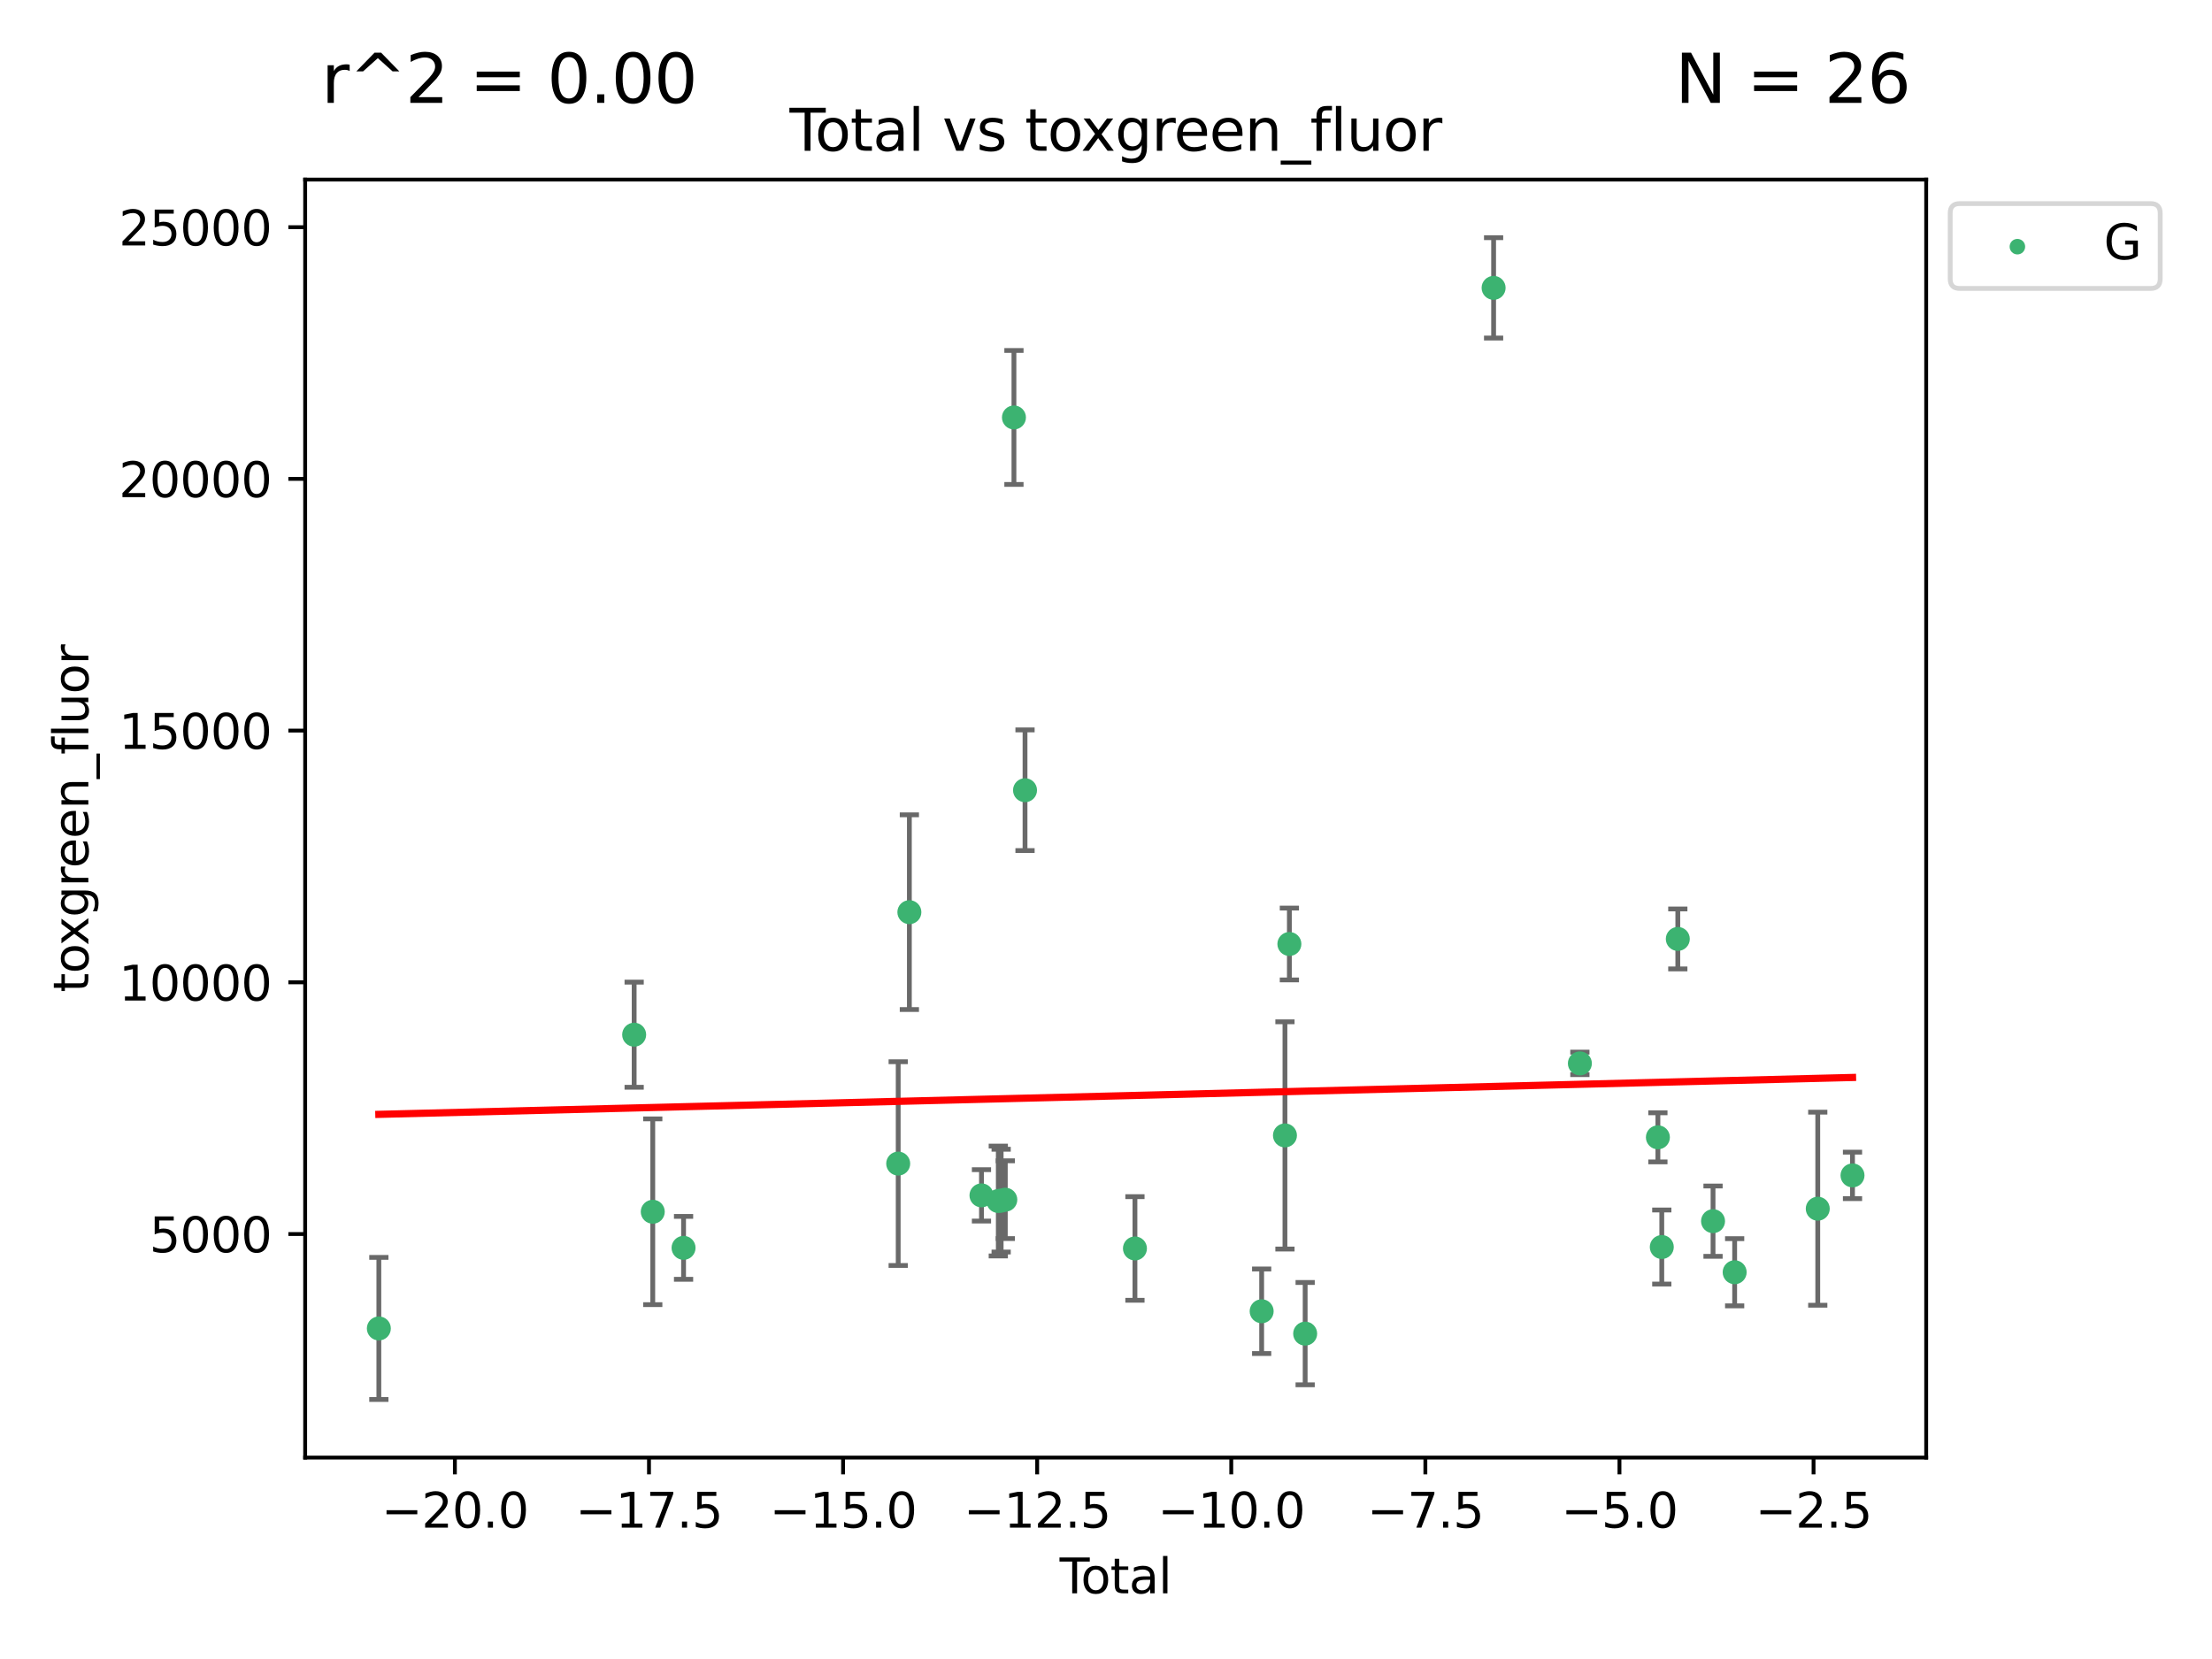<?xml version="1.0" encoding="utf-8" standalone="no"?>
<!DOCTYPE svg PUBLIC "-//W3C//DTD SVG 1.1//EN"
  "http://www.w3.org/Graphics/SVG/1.1/DTD/svg11.dtd">
<svg xmlns:xlink="http://www.w3.org/1999/xlink" width="460.8pt" height="345.6pt" viewBox="0 0 460.8 345.6" xmlns="http://www.w3.org/2000/svg" version="1.1">
 <defs>
  <style type="text/css">*{stroke-linejoin: round; stroke-linecap: butt}</style>
 </defs>
 <g id="figure_1">
  <g id="patch_1">
   <path d="M 0 345.6 
L 460.8 345.6 
L 460.8 0 
L 0 0 
z
" style="fill: #ffffff"/>
  </g>
  <g id="axes_1">
   <g id="patch_2">
    <path d="M 63.571 303.64 
L 401.26 303.64 
L 401.26 37.411 
L 63.571 37.411 
z
" style="fill: #ffffff"/>
   </g>
   <g id="PathCollection_1">
    <defs>
     <path id="m66b81c28ad" d="M 0 1.118 
C 0.297 1.118 0.581 1 0.791 0.791 
C 1 0.581 1.118 0.297 1.118 0 
C 1.118 -0.297 1 -0.581 0.791 -0.791 
C 0.581 -1 0.297 -1.118 0 -1.118 
C -0.297 -1.118 -0.581 -1 -0.791 -0.791 
C -1 -0.581 -1.118 -0.297 -1.118 0 
C -1.118 0.297 -1 0.581 -0.791 0.791 
C -0.581 1 -0.297 1.118 0 1.118 
z
" style="stroke: #3cb371"/>
    </defs>
    <g clip-path="url(#p6df65ca5f4)">
     <use xlink:href="#m66b81c28ad" x="78.921" y="276.74" style="fill: #3cb371; stroke: #3cb371"/>
     <use xlink:href="#m66b81c28ad" x="132.107" y="215.544" style="fill: #3cb371; stroke: #3cb371"/>
     <use xlink:href="#m66b81c28ad" x="135.982" y="252.432" style="fill: #3cb371; stroke: #3cb371"/>
     <use xlink:href="#m66b81c28ad" x="142.398" y="259.951" style="fill: #3cb371; stroke: #3cb371"/>
     <use xlink:href="#m66b81c28ad" x="187.111" y="242.398" style="fill: #3cb371; stroke: #3cb371"/>
     <use xlink:href="#m66b81c28ad" x="189.439" y="190.022" style="fill: #3cb371; stroke: #3cb371"/>
     <use xlink:href="#m66b81c28ad" x="204.459" y="249.017" style="fill: #3cb371; stroke: #3cb371"/>
     <use xlink:href="#m66b81c28ad" x="207.964" y="250.193" style="fill: #3cb371; stroke: #3cb371"/>
     <use xlink:href="#m66b81c28ad" x="208.559" y="250.113" style="fill: #3cb371; stroke: #3cb371"/>
     <use xlink:href="#m66b81c28ad" x="209.424" y="249.917" style="fill: #3cb371; stroke: #3cb371"/>
     <use xlink:href="#m66b81c28ad" x="211.223" y="86.964" style="fill: #3cb371; stroke: #3cb371"/>
     <use xlink:href="#m66b81c28ad" x="213.531" y="164.617" style="fill: #3cb371; stroke: #3cb371"/>
     <use xlink:href="#m66b81c28ad" x="236.429" y="260.077" style="fill: #3cb371; stroke: #3cb371"/>
     <use xlink:href="#m66b81c28ad" x="262.826" y="273.16" style="fill: #3cb371; stroke: #3cb371"/>
     <use xlink:href="#m66b81c28ad" x="267.679" y="236.527" style="fill: #3cb371; stroke: #3cb371"/>
     <use xlink:href="#m66b81c28ad" x="268.601" y="196.65" style="fill: #3cb371; stroke: #3cb371"/>
     <use xlink:href="#m66b81c28ad" x="271.889" y="277.822" style="fill: #3cb371; stroke: #3cb371"/>
     <use xlink:href="#m66b81c28ad" x="311.145" y="59.967" style="fill: #3cb371; stroke: #3cb371"/>
     <use xlink:href="#m66b81c28ad" x="329.117" y="221.525" style="fill: #3cb371; stroke: #3cb371"/>
     <use xlink:href="#m66b81c28ad" x="345.37" y="236.927" style="fill: #3cb371; stroke: #3cb371"/>
     <use xlink:href="#m66b81c28ad" x="346.181" y="259.778" style="fill: #3cb371; stroke: #3cb371"/>
     <use xlink:href="#m66b81c28ad" x="349.518" y="195.597" style="fill: #3cb371; stroke: #3cb371"/>
     <use xlink:href="#m66b81c28ad" x="356.858" y="254.39" style="fill: #3cb371; stroke: #3cb371"/>
     <use xlink:href="#m66b81c28ad" x="361.361" y="265.033" style="fill: #3cb371; stroke: #3cb371"/>
     <use xlink:href="#m66b81c28ad" x="378.673" y="251.795" style="fill: #3cb371; stroke: #3cb371"/>
     <use xlink:href="#m66b81c28ad" x="385.911" y="244.859" style="fill: #3cb371; stroke: #3cb371"/>
    </g>
   </g>
   <g id="matplotlib.axis_1">
    <g id="xtick_1">
     <g id="line2d_1">
      <defs>
       <path id="m1fac659495" d="M 0 0 
L 0 3.5 
" style="stroke: #000000; stroke-width: 0.8"/>
      </defs>
      <g>
       <use xlink:href="#m1fac659495" x="94.761" y="303.64" style="stroke: #000000; stroke-width: 0.8"/>
      </g>
     </g>
     <g id="text_1">
      <!-- −20.0 -->
      <g transform="translate(79.438 318.238)scale(0.1 -0.1)">
       <defs>
        <path id="DejaVuSans-2212" d="M 678 2272 
L 4684 2272 
L 4684 1741 
L 678 1741 
L 678 2272 
z
" transform="scale(0.016)"/>
        <path id="DejaVuSans-32" d="M 1228 531 
L 3431 531 
L 3431 0 
L 469 0 
L 469 531 
Q 828 903 1448 1529 
Q 2069 2156 2228 2338 
Q 2531 2678 2651 2914 
Q 2772 3150 2772 3378 
Q 2772 3750 2511 3984 
Q 2250 4219 1831 4219 
Q 1534 4219 1204 4116 
Q 875 4013 500 3803 
L 500 4441 
Q 881 4594 1212 4672 
Q 1544 4750 1819 4750 
Q 2544 4750 2975 4387 
Q 3406 4025 3406 3419 
Q 3406 3131 3298 2873 
Q 3191 2616 2906 2266 
Q 2828 2175 2409 1742 
Q 1991 1309 1228 531 
z
" transform="scale(0.016)"/>
        <path id="DejaVuSans-30" d="M 2034 4250 
Q 1547 4250 1301 3770 
Q 1056 3291 1056 2328 
Q 1056 1369 1301 889 
Q 1547 409 2034 409 
Q 2525 409 2770 889 
Q 3016 1369 3016 2328 
Q 3016 3291 2770 3770 
Q 2525 4250 2034 4250 
z
M 2034 4750 
Q 2819 4750 3233 4129 
Q 3647 3509 3647 2328 
Q 3647 1150 3233 529 
Q 2819 -91 2034 -91 
Q 1250 -91 836 529 
Q 422 1150 422 2328 
Q 422 3509 836 4129 
Q 1250 4750 2034 4750 
z
" transform="scale(0.016)"/>
        <path id="DejaVuSans-2e" d="M 684 794 
L 1344 794 
L 1344 0 
L 684 0 
L 684 794 
z
" transform="scale(0.016)"/>
       </defs>
       <use xlink:href="#DejaVuSans-2212"/>
       <use xlink:href="#DejaVuSans-32" x="83.789"/>
       <use xlink:href="#DejaVuSans-30" x="147.412"/>
       <use xlink:href="#DejaVuSans-2e" x="211.035"/>
       <use xlink:href="#DejaVuSans-30" x="242.822"/>
      </g>
     </g>
    </g>
    <g id="xtick_2">
     <g id="line2d_2">
      <g>
       <use xlink:href="#m1fac659495" x="135.195" y="303.64" style="stroke: #000000; stroke-width: 0.8"/>
      </g>
     </g>
     <g id="text_2">
      <!-- −17.5 -->
      <g transform="translate(119.872 318.238)scale(0.1 -0.1)">
       <defs>
        <path id="DejaVuSans-31" d="M 794 531 
L 1825 531 
L 1825 4091 
L 703 3866 
L 703 4441 
L 1819 4666 
L 2450 4666 
L 2450 531 
L 3481 531 
L 3481 0 
L 794 0 
L 794 531 
z
" transform="scale(0.016)"/>
        <path id="DejaVuSans-37" d="M 525 4666 
L 3525 4666 
L 3525 4397 
L 1831 0 
L 1172 0 
L 2766 4134 
L 525 4134 
L 525 4666 
z
" transform="scale(0.016)"/>
        <path id="DejaVuSans-35" d="M 691 4666 
L 3169 4666 
L 3169 4134 
L 1269 4134 
L 1269 2991 
Q 1406 3038 1543 3061 
Q 1681 3084 1819 3084 
Q 2600 3084 3056 2656 
Q 3513 2228 3513 1497 
Q 3513 744 3044 326 
Q 2575 -91 1722 -91 
Q 1428 -91 1123 -41 
Q 819 9 494 109 
L 494 744 
Q 775 591 1075 516 
Q 1375 441 1709 441 
Q 2250 441 2565 725 
Q 2881 1009 2881 1497 
Q 2881 1984 2565 2268 
Q 2250 2553 1709 2553 
Q 1456 2553 1204 2497 
Q 953 2441 691 2322 
L 691 4666 
z
" transform="scale(0.016)"/>
       </defs>
       <use xlink:href="#DejaVuSans-2212"/>
       <use xlink:href="#DejaVuSans-31" x="83.789"/>
       <use xlink:href="#DejaVuSans-37" x="147.412"/>
       <use xlink:href="#DejaVuSans-2e" x="211.035"/>
       <use xlink:href="#DejaVuSans-35" x="242.822"/>
      </g>
     </g>
    </g>
    <g id="xtick_3">
     <g id="line2d_3">
      <g>
       <use xlink:href="#m1fac659495" x="175.628" y="303.64" style="stroke: #000000; stroke-width: 0.8"/>
      </g>
     </g>
     <g id="text_3">
      <!-- −15.0 -->
      <g transform="translate(160.306 318.238)scale(0.1 -0.1)">
       <use xlink:href="#DejaVuSans-2212"/>
       <use xlink:href="#DejaVuSans-31" x="83.789"/>
       <use xlink:href="#DejaVuSans-35" x="147.412"/>
       <use xlink:href="#DejaVuSans-2e" x="211.035"/>
       <use xlink:href="#DejaVuSans-30" x="242.822"/>
      </g>
     </g>
    </g>
    <g id="xtick_4">
     <g id="line2d_4">
      <g>
       <use xlink:href="#m1fac659495" x="216.062" y="303.64" style="stroke: #000000; stroke-width: 0.8"/>
      </g>
     </g>
     <g id="text_4">
      <!-- −12.5 -->
      <g transform="translate(200.739 318.238)scale(0.1 -0.1)">
       <use xlink:href="#DejaVuSans-2212"/>
       <use xlink:href="#DejaVuSans-31" x="83.789"/>
       <use xlink:href="#DejaVuSans-32" x="147.412"/>
       <use xlink:href="#DejaVuSans-2e" x="211.035"/>
       <use xlink:href="#DejaVuSans-35" x="242.822"/>
      </g>
     </g>
    </g>
    <g id="xtick_5">
     <g id="line2d_5">
      <g>
       <use xlink:href="#m1fac659495" x="256.496" y="303.64" style="stroke: #000000; stroke-width: 0.8"/>
      </g>
     </g>
     <g id="text_5">
      <!-- −10.0 -->
      <g transform="translate(241.173 318.238)scale(0.1 -0.1)">
       <use xlink:href="#DejaVuSans-2212"/>
       <use xlink:href="#DejaVuSans-31" x="83.789"/>
       <use xlink:href="#DejaVuSans-30" x="147.412"/>
       <use xlink:href="#DejaVuSans-2e" x="211.035"/>
       <use xlink:href="#DejaVuSans-30" x="242.822"/>
      </g>
     </g>
    </g>
    <g id="xtick_6">
     <g id="line2d_6">
      <g>
       <use xlink:href="#m1fac659495" x="296.929" y="303.64" style="stroke: #000000; stroke-width: 0.8"/>
      </g>
     </g>
     <g id="text_6">
      <!-- −7.5 -->
      <g transform="translate(284.788 318.238)scale(0.1 -0.1)">
       <use xlink:href="#DejaVuSans-2212"/>
       <use xlink:href="#DejaVuSans-37" x="83.789"/>
       <use xlink:href="#DejaVuSans-2e" x="147.412"/>
       <use xlink:href="#DejaVuSans-35" x="179.199"/>
      </g>
     </g>
    </g>
    <g id="xtick_7">
     <g id="line2d_7">
      <g>
       <use xlink:href="#m1fac659495" x="337.363" y="303.64" style="stroke: #000000; stroke-width: 0.8"/>
      </g>
     </g>
     <g id="text_7">
      <!-- −5.0 -->
      <g transform="translate(325.221 318.238)scale(0.1 -0.1)">
       <use xlink:href="#DejaVuSans-2212"/>
       <use xlink:href="#DejaVuSans-35" x="83.789"/>
       <use xlink:href="#DejaVuSans-2e" x="147.412"/>
       <use xlink:href="#DejaVuSans-30" x="179.199"/>
      </g>
     </g>
    </g>
    <g id="xtick_8">
     <g id="line2d_8">
      <g>
       <use xlink:href="#m1fac659495" x="377.796" y="303.64" style="stroke: #000000; stroke-width: 0.8"/>
      </g>
     </g>
     <g id="text_8">
      <!-- −2.5 -->
      <g transform="translate(365.655 318.238)scale(0.1 -0.1)">
       <use xlink:href="#DejaVuSans-2212"/>
       <use xlink:href="#DejaVuSans-32" x="83.789"/>
       <use xlink:href="#DejaVuSans-2e" x="147.412"/>
       <use xlink:href="#DejaVuSans-35" x="179.199"/>
      </g>
     </g>
    </g>
    <g id="text_9">
     <!-- Total -->
     <g transform="translate(220.739 331.917)scale(0.1 -0.1)">
      <defs>
       <path id="DejaVuSans-54" d="M -19 4666 
L 3928 4666 
L 3928 4134 
L 2272 4134 
L 2272 0 
L 1638 0 
L 1638 4134 
L -19 4134 
L -19 4666 
z
" transform="scale(0.016)"/>
       <path id="DejaVuSans-6f" d="M 1959 3097 
Q 1497 3097 1228 2736 
Q 959 2375 959 1747 
Q 959 1119 1226 758 
Q 1494 397 1959 397 
Q 2419 397 2687 759 
Q 2956 1122 2956 1747 
Q 2956 2369 2687 2733 
Q 2419 3097 1959 3097 
z
M 1959 3584 
Q 2709 3584 3137 3096 
Q 3566 2609 3566 1747 
Q 3566 888 3137 398 
Q 2709 -91 1959 -91 
Q 1206 -91 779 398 
Q 353 888 353 1747 
Q 353 2609 779 3096 
Q 1206 3584 1959 3584 
z
" transform="scale(0.016)"/>
       <path id="DejaVuSans-74" d="M 1172 4494 
L 1172 3500 
L 2356 3500 
L 2356 3053 
L 1172 3053 
L 1172 1153 
Q 1172 725 1289 603 
Q 1406 481 1766 481 
L 2356 481 
L 2356 0 
L 1766 0 
Q 1100 0 847 248 
Q 594 497 594 1153 
L 594 3053 
L 172 3053 
L 172 3500 
L 594 3500 
L 594 4494 
L 1172 4494 
z
" transform="scale(0.016)"/>
       <path id="DejaVuSans-61" d="M 2194 1759 
Q 1497 1759 1228 1600 
Q 959 1441 959 1056 
Q 959 750 1161 570 
Q 1363 391 1709 391 
Q 2188 391 2477 730 
Q 2766 1069 2766 1631 
L 2766 1759 
L 2194 1759 
z
M 3341 1997 
L 3341 0 
L 2766 0 
L 2766 531 
Q 2569 213 2275 61 
Q 1981 -91 1556 -91 
Q 1019 -91 701 211 
Q 384 513 384 1019 
Q 384 1609 779 1909 
Q 1175 2209 1959 2209 
L 2766 2209 
L 2766 2266 
Q 2766 2663 2505 2880 
Q 2244 3097 1772 3097 
Q 1472 3097 1187 3025 
Q 903 2953 641 2809 
L 641 3341 
Q 956 3463 1253 3523 
Q 1550 3584 1831 3584 
Q 2591 3584 2966 3190 
Q 3341 2797 3341 1997 
z
" transform="scale(0.016)"/>
       <path id="DejaVuSans-6c" d="M 603 4863 
L 1178 4863 
L 1178 0 
L 603 0 
L 603 4863 
z
" transform="scale(0.016)"/>
      </defs>
      <use xlink:href="#DejaVuSans-54"/>
      <use xlink:href="#DejaVuSans-6f" x="44.084"/>
      <use xlink:href="#DejaVuSans-74" x="105.266"/>
      <use xlink:href="#DejaVuSans-61" x="144.475"/>
      <use xlink:href="#DejaVuSans-6c" x="205.754"/>
     </g>
    </g>
   </g>
   <g id="matplotlib.axis_2">
    <g id="ytick_1">
     <g id="line2d_9">
      <defs>
       <path id="m95aff870a8" d="M 0 0 
L -3.5 0 
" style="stroke: #000000; stroke-width: 0.8"/>
      </defs>
      <g>
       <use xlink:href="#m95aff870a8" x="63.571" y="257.066" style="stroke: #000000; stroke-width: 0.8"/>
      </g>
     </g>
     <g id="text_10">
      <!-- 5000 -->
      <g transform="translate(31.121 260.866)scale(0.1 -0.1)">
       <use xlink:href="#DejaVuSans-35"/>
       <use xlink:href="#DejaVuSans-30" x="63.623"/>
       <use xlink:href="#DejaVuSans-30" x="127.246"/>
       <use xlink:href="#DejaVuSans-30" x="190.869"/>
      </g>
     </g>
    </g>
    <g id="ytick_2">
     <g id="line2d_10">
      <g>
       <use xlink:href="#m95aff870a8" x="63.571" y="204.632" style="stroke: #000000; stroke-width: 0.8"/>
      </g>
     </g>
     <g id="text_11">
      <!-- 10000 -->
      <g transform="translate(24.759 208.431)scale(0.1 -0.1)">
       <use xlink:href="#DejaVuSans-31"/>
       <use xlink:href="#DejaVuSans-30" x="63.623"/>
       <use xlink:href="#DejaVuSans-30" x="127.246"/>
       <use xlink:href="#DejaVuSans-30" x="190.869"/>
       <use xlink:href="#DejaVuSans-30" x="254.492"/>
      </g>
     </g>
    </g>
    <g id="ytick_3">
     <g id="line2d_11">
      <g>
       <use xlink:href="#m95aff870a8" x="63.571" y="152.197" style="stroke: #000000; stroke-width: 0.8"/>
      </g>
     </g>
     <g id="text_12">
      <!-- 15000 -->
      <g transform="translate(24.759 155.996)scale(0.1 -0.1)">
       <use xlink:href="#DejaVuSans-31"/>
       <use xlink:href="#DejaVuSans-35" x="63.623"/>
       <use xlink:href="#DejaVuSans-30" x="127.246"/>
       <use xlink:href="#DejaVuSans-30" x="190.869"/>
       <use xlink:href="#DejaVuSans-30" x="254.492"/>
      </g>
     </g>
    </g>
    <g id="ytick_4">
     <g id="line2d_12">
      <g>
       <use xlink:href="#m95aff870a8" x="63.571" y="99.762" style="stroke: #000000; stroke-width: 0.8"/>
      </g>
     </g>
     <g id="text_13">
      <!-- 20000 -->
      <g transform="translate(24.759 103.561)scale(0.1 -0.1)">
       <use xlink:href="#DejaVuSans-32"/>
       <use xlink:href="#DejaVuSans-30" x="63.623"/>
       <use xlink:href="#DejaVuSans-30" x="127.246"/>
       <use xlink:href="#DejaVuSans-30" x="190.869"/>
       <use xlink:href="#DejaVuSans-30" x="254.492"/>
      </g>
     </g>
    </g>
    <g id="ytick_5">
     <g id="line2d_13">
      <g>
       <use xlink:href="#m95aff870a8" x="63.571" y="47.327" style="stroke: #000000; stroke-width: 0.8"/>
      </g>
     </g>
     <g id="text_14">
      <!-- 25000 -->
      <g transform="translate(24.759 51.126)scale(0.1 -0.1)">
       <use xlink:href="#DejaVuSans-32"/>
       <use xlink:href="#DejaVuSans-35" x="63.623"/>
       <use xlink:href="#DejaVuSans-30" x="127.246"/>
       <use xlink:href="#DejaVuSans-30" x="190.869"/>
       <use xlink:href="#DejaVuSans-30" x="254.492"/>
      </g>
     </g>
    </g>
    <g id="text_15">
     <!-- toxgreen_fluor -->
     <g transform="translate(18.401 206.72)rotate(-90)scale(0.1 -0.1)">
      <defs>
       <path id="DejaVuSans-78" d="M 3513 3500 
L 2247 1797 
L 3578 0 
L 2900 0 
L 1881 1375 
L 863 0 
L 184 0 
L 1544 1831 
L 300 3500 
L 978 3500 
L 1906 2253 
L 2834 3500 
L 3513 3500 
z
" transform="scale(0.016)"/>
       <path id="DejaVuSans-67" d="M 2906 1791 
Q 2906 2416 2648 2759 
Q 2391 3103 1925 3103 
Q 1463 3103 1205 2759 
Q 947 2416 947 1791 
Q 947 1169 1205 825 
Q 1463 481 1925 481 
Q 2391 481 2648 825 
Q 2906 1169 2906 1791 
z
M 3481 434 
Q 3481 -459 3084 -895 
Q 2688 -1331 1869 -1331 
Q 1566 -1331 1297 -1286 
Q 1028 -1241 775 -1147 
L 775 -588 
Q 1028 -725 1275 -790 
Q 1522 -856 1778 -856 
Q 2344 -856 2625 -561 
Q 2906 -266 2906 331 
L 2906 616 
Q 2728 306 2450 153 
Q 2172 0 1784 0 
Q 1141 0 747 490 
Q 353 981 353 1791 
Q 353 2603 747 3093 
Q 1141 3584 1784 3584 
Q 2172 3584 2450 3431 
Q 2728 3278 2906 2969 
L 2906 3500 
L 3481 3500 
L 3481 434 
z
" transform="scale(0.016)"/>
       <path id="DejaVuSans-72" d="M 2631 2963 
Q 2534 3019 2420 3045 
Q 2306 3072 2169 3072 
Q 1681 3072 1420 2755 
Q 1159 2438 1159 1844 
L 1159 0 
L 581 0 
L 581 3500 
L 1159 3500 
L 1159 2956 
Q 1341 3275 1631 3429 
Q 1922 3584 2338 3584 
Q 2397 3584 2469 3576 
Q 2541 3569 2628 3553 
L 2631 2963 
z
" transform="scale(0.016)"/>
       <path id="DejaVuSans-65" d="M 3597 1894 
L 3597 1613 
L 953 1613 
Q 991 1019 1311 708 
Q 1631 397 2203 397 
Q 2534 397 2845 478 
Q 3156 559 3463 722 
L 3463 178 
Q 3153 47 2828 -22 
Q 2503 -91 2169 -91 
Q 1331 -91 842 396 
Q 353 884 353 1716 
Q 353 2575 817 3079 
Q 1281 3584 2069 3584 
Q 2775 3584 3186 3129 
Q 3597 2675 3597 1894 
z
M 3022 2063 
Q 3016 2534 2758 2815 
Q 2500 3097 2075 3097 
Q 1594 3097 1305 2825 
Q 1016 2553 972 2059 
L 3022 2063 
z
" transform="scale(0.016)"/>
       <path id="DejaVuSans-6e" d="M 3513 2113 
L 3513 0 
L 2938 0 
L 2938 2094 
Q 2938 2591 2744 2837 
Q 2550 3084 2163 3084 
Q 1697 3084 1428 2787 
Q 1159 2491 1159 1978 
L 1159 0 
L 581 0 
L 581 3500 
L 1159 3500 
L 1159 2956 
Q 1366 3272 1645 3428 
Q 1925 3584 2291 3584 
Q 2894 3584 3203 3211 
Q 3513 2838 3513 2113 
z
" transform="scale(0.016)"/>
       <path id="DejaVuSans-5f" d="M 3263 -1063 
L 3263 -1509 
L -63 -1509 
L -63 -1063 
L 3263 -1063 
z
" transform="scale(0.016)"/>
       <path id="DejaVuSans-66" d="M 2375 4863 
L 2375 4384 
L 1825 4384 
Q 1516 4384 1395 4259 
Q 1275 4134 1275 3809 
L 1275 3500 
L 2222 3500 
L 2222 3053 
L 1275 3053 
L 1275 0 
L 697 0 
L 697 3053 
L 147 3053 
L 147 3500 
L 697 3500 
L 697 3744 
Q 697 4328 969 4595 
Q 1241 4863 1831 4863 
L 2375 4863 
z
" transform="scale(0.016)"/>
       <path id="DejaVuSans-75" d="M 544 1381 
L 544 3500 
L 1119 3500 
L 1119 1403 
Q 1119 906 1312 657 
Q 1506 409 1894 409 
Q 2359 409 2629 706 
Q 2900 1003 2900 1516 
L 2900 3500 
L 3475 3500 
L 3475 0 
L 2900 0 
L 2900 538 
Q 2691 219 2414 64 
Q 2138 -91 1772 -91 
Q 1169 -91 856 284 
Q 544 659 544 1381 
z
M 1991 3584 
L 1991 3584 
z
" transform="scale(0.016)"/>
      </defs>
      <use xlink:href="#DejaVuSans-74"/>
      <use xlink:href="#DejaVuSans-6f" x="39.209"/>
      <use xlink:href="#DejaVuSans-78" x="97.266"/>
      <use xlink:href="#DejaVuSans-67" x="156.445"/>
      <use xlink:href="#DejaVuSans-72" x="219.922"/>
      <use xlink:href="#DejaVuSans-65" x="258.785"/>
      <use xlink:href="#DejaVuSans-65" x="320.309"/>
      <use xlink:href="#DejaVuSans-6e" x="381.832"/>
      <use xlink:href="#DejaVuSans-5f" x="445.211"/>
      <use xlink:href="#DejaVuSans-66" x="495.211"/>
      <use xlink:href="#DejaVuSans-6c" x="530.416"/>
      <use xlink:href="#DejaVuSans-75" x="558.199"/>
      <use xlink:href="#DejaVuSans-6f" x="621.578"/>
      <use xlink:href="#DejaVuSans-72" x="682.76"/>
     </g>
    </g>
   </g>
   <g id="LineCollection_1">
    <path d="M 78.921 291.539 
L 78.921 261.94 
" clip-path="url(#p6df65ca5f4)" style="fill: none; stroke: #696969"/>
    <path d="M 132.107 226.495 
L 132.107 204.594 
" clip-path="url(#p6df65ca5f4)" style="fill: none; stroke: #696969"/>
    <path d="M 135.982 271.779 
L 135.982 233.085 
" clip-path="url(#p6df65ca5f4)" style="fill: none; stroke: #696969"/>
    <path d="M 142.398 266.503 
L 142.398 253.399 
" clip-path="url(#p6df65ca5f4)" style="fill: none; stroke: #696969"/>
    <path d="M 187.111 263.62 
L 187.111 221.176 
" clip-path="url(#p6df65ca5f4)" style="fill: none; stroke: #696969"/>
    <path d="M 189.439 210.3 
L 189.439 169.743 
" clip-path="url(#p6df65ca5f4)" style="fill: none; stroke: #696969"/>
    <path d="M 204.459 254.369 
L 204.459 243.665 
" clip-path="url(#p6df65ca5f4)" style="fill: none; stroke: #696969"/>
    <path d="M 207.964 261.635 
L 207.964 238.751 
" clip-path="url(#p6df65ca5f4)" style="fill: none; stroke: #696969"/>
    <path d="M 208.559 260.82 
L 208.559 239.407 
" clip-path="url(#p6df65ca5f4)" style="fill: none; stroke: #696969"/>
    <path d="M 209.424 258.016 
L 209.424 241.817 
" clip-path="url(#p6df65ca5f4)" style="fill: none; stroke: #696969"/>
    <path d="M 211.223 100.918 
L 211.223 73.009 
" clip-path="url(#p6df65ca5f4)" style="fill: none; stroke: #696969"/>
    <path d="M 213.531 177.184 
L 213.531 152.05 
" clip-path="url(#p6df65ca5f4)" style="fill: none; stroke: #696969"/>
    <path d="M 236.429 270.867 
L 236.429 249.288 
" clip-path="url(#p6df65ca5f4)" style="fill: none; stroke: #696969"/>
    <path d="M 262.826 281.967 
L 262.826 264.353 
" clip-path="url(#p6df65ca5f4)" style="fill: none; stroke: #696969"/>
    <path d="M 267.679 260.198 
L 267.679 212.857 
" clip-path="url(#p6df65ca5f4)" style="fill: none; stroke: #696969"/>
    <path d="M 268.601 204.135 
L 268.601 189.165 
" clip-path="url(#p6df65ca5f4)" style="fill: none; stroke: #696969"/>
    <path d="M 271.889 288.478 
L 271.889 267.166 
" clip-path="url(#p6df65ca5f4)" style="fill: none; stroke: #696969"/>
    <path d="M 311.145 70.422 
L 311.145 49.513 
" clip-path="url(#p6df65ca5f4)" style="fill: none; stroke: #696969"/>
    <path d="M 329.117 223.869 
L 329.117 219.182 
" clip-path="url(#p6df65ca5f4)" style="fill: none; stroke: #696969"/>
    <path d="M 345.37 242.041 
L 345.37 231.814 
" clip-path="url(#p6df65ca5f4)" style="fill: none; stroke: #696969"/>
    <path d="M 346.181 267.491 
L 346.181 252.065 
" clip-path="url(#p6df65ca5f4)" style="fill: none; stroke: #696969"/>
    <path d="M 349.518 201.842 
L 349.518 189.353 
" clip-path="url(#p6df65ca5f4)" style="fill: none; stroke: #696969"/>
    <path d="M 356.858 261.712 
L 356.858 247.068 
" clip-path="url(#p6df65ca5f4)" style="fill: none; stroke: #696969"/>
    <path d="M 361.361 272.032 
L 361.361 258.034 
" clip-path="url(#p6df65ca5f4)" style="fill: none; stroke: #696969"/>
    <path d="M 378.673 271.903 
L 378.673 231.686 
" clip-path="url(#p6df65ca5f4)" style="fill: none; stroke: #696969"/>
    <path d="M 385.911 249.702 
L 385.911 240.015 
" clip-path="url(#p6df65ca5f4)" style="fill: none; stroke: #696969"/>
   </g>
   <g id="line2d_14">
    <defs>
     <path id="ma3b1e58652" d="M 2 0 
L -2 -0 
" style="stroke: #696969"/>
    </defs>
    <g clip-path="url(#p6df65ca5f4)">
     <use xlink:href="#ma3b1e58652" x="78.921" y="291.539" style="fill: #696969; stroke: #696969"/>
     <use xlink:href="#ma3b1e58652" x="132.107" y="226.495" style="fill: #696969; stroke: #696969"/>
     <use xlink:href="#ma3b1e58652" x="135.982" y="271.779" style="fill: #696969; stroke: #696969"/>
     <use xlink:href="#ma3b1e58652" x="142.398" y="266.503" style="fill: #696969; stroke: #696969"/>
     <use xlink:href="#ma3b1e58652" x="187.111" y="263.62" style="fill: #696969; stroke: #696969"/>
     <use xlink:href="#ma3b1e58652" x="189.439" y="210.3" style="fill: #696969; stroke: #696969"/>
     <use xlink:href="#ma3b1e58652" x="204.459" y="254.369" style="fill: #696969; stroke: #696969"/>
     <use xlink:href="#ma3b1e58652" x="207.964" y="261.635" style="fill: #696969; stroke: #696969"/>
     <use xlink:href="#ma3b1e58652" x="208.559" y="260.82" style="fill: #696969; stroke: #696969"/>
     <use xlink:href="#ma3b1e58652" x="209.424" y="258.016" style="fill: #696969; stroke: #696969"/>
     <use xlink:href="#ma3b1e58652" x="211.223" y="100.918" style="fill: #696969; stroke: #696969"/>
     <use xlink:href="#ma3b1e58652" x="213.531" y="177.184" style="fill: #696969; stroke: #696969"/>
     <use xlink:href="#ma3b1e58652" x="236.429" y="270.867" style="fill: #696969; stroke: #696969"/>
     <use xlink:href="#ma3b1e58652" x="262.826" y="281.967" style="fill: #696969; stroke: #696969"/>
     <use xlink:href="#ma3b1e58652" x="267.679" y="260.198" style="fill: #696969; stroke: #696969"/>
     <use xlink:href="#ma3b1e58652" x="268.601" y="204.135" style="fill: #696969; stroke: #696969"/>
     <use xlink:href="#ma3b1e58652" x="271.889" y="288.478" style="fill: #696969; stroke: #696969"/>
     <use xlink:href="#ma3b1e58652" x="311.145" y="70.422" style="fill: #696969; stroke: #696969"/>
     <use xlink:href="#ma3b1e58652" x="329.117" y="223.869" style="fill: #696969; stroke: #696969"/>
     <use xlink:href="#ma3b1e58652" x="345.37" y="242.041" style="fill: #696969; stroke: #696969"/>
     <use xlink:href="#ma3b1e58652" x="346.181" y="267.491" style="fill: #696969; stroke: #696969"/>
     <use xlink:href="#ma3b1e58652" x="349.518" y="201.842" style="fill: #696969; stroke: #696969"/>
     <use xlink:href="#ma3b1e58652" x="356.858" y="261.712" style="fill: #696969; stroke: #696969"/>
     <use xlink:href="#ma3b1e58652" x="361.361" y="272.032" style="fill: #696969; stroke: #696969"/>
     <use xlink:href="#ma3b1e58652" x="378.673" y="271.903" style="fill: #696969; stroke: #696969"/>
     <use xlink:href="#ma3b1e58652" x="385.911" y="249.702" style="fill: #696969; stroke: #696969"/>
    </g>
   </g>
   <g id="line2d_15">
    <g clip-path="url(#p6df65ca5f4)">
     <use xlink:href="#ma3b1e58652" x="78.921" y="261.94" style="fill: #696969; stroke: #696969"/>
     <use xlink:href="#ma3b1e58652" x="132.107" y="204.594" style="fill: #696969; stroke: #696969"/>
     <use xlink:href="#ma3b1e58652" x="135.982" y="233.085" style="fill: #696969; stroke: #696969"/>
     <use xlink:href="#ma3b1e58652" x="142.398" y="253.399" style="fill: #696969; stroke: #696969"/>
     <use xlink:href="#ma3b1e58652" x="187.111" y="221.176" style="fill: #696969; stroke: #696969"/>
     <use xlink:href="#ma3b1e58652" x="189.439" y="169.743" style="fill: #696969; stroke: #696969"/>
     <use xlink:href="#ma3b1e58652" x="204.459" y="243.665" style="fill: #696969; stroke: #696969"/>
     <use xlink:href="#ma3b1e58652" x="207.964" y="238.751" style="fill: #696969; stroke: #696969"/>
     <use xlink:href="#ma3b1e58652" x="208.559" y="239.407" style="fill: #696969; stroke: #696969"/>
     <use xlink:href="#ma3b1e58652" x="209.424" y="241.817" style="fill: #696969; stroke: #696969"/>
     <use xlink:href="#ma3b1e58652" x="211.223" y="73.009" style="fill: #696969; stroke: #696969"/>
     <use xlink:href="#ma3b1e58652" x="213.531" y="152.05" style="fill: #696969; stroke: #696969"/>
     <use xlink:href="#ma3b1e58652" x="236.429" y="249.288" style="fill: #696969; stroke: #696969"/>
     <use xlink:href="#ma3b1e58652" x="262.826" y="264.353" style="fill: #696969; stroke: #696969"/>
     <use xlink:href="#ma3b1e58652" x="267.679" y="212.857" style="fill: #696969; stroke: #696969"/>
     <use xlink:href="#ma3b1e58652" x="268.601" y="189.165" style="fill: #696969; stroke: #696969"/>
     <use xlink:href="#ma3b1e58652" x="271.889" y="267.166" style="fill: #696969; stroke: #696969"/>
     <use xlink:href="#ma3b1e58652" x="311.145" y="49.513" style="fill: #696969; stroke: #696969"/>
     <use xlink:href="#ma3b1e58652" x="329.117" y="219.182" style="fill: #696969; stroke: #696969"/>
     <use xlink:href="#ma3b1e58652" x="345.37" y="231.814" style="fill: #696969; stroke: #696969"/>
     <use xlink:href="#ma3b1e58652" x="346.181" y="252.065" style="fill: #696969; stroke: #696969"/>
     <use xlink:href="#ma3b1e58652" x="349.518" y="189.353" style="fill: #696969; stroke: #696969"/>
     <use xlink:href="#ma3b1e58652" x="356.858" y="247.068" style="fill: #696969; stroke: #696969"/>
     <use xlink:href="#ma3b1e58652" x="361.361" y="258.034" style="fill: #696969; stroke: #696969"/>
     <use xlink:href="#ma3b1e58652" x="378.673" y="231.686" style="fill: #696969; stroke: #696969"/>
     <use xlink:href="#ma3b1e58652" x="385.911" y="240.015" style="fill: #696969; stroke: #696969"/>
    </g>
   </g>
   <g id="line2d_16">
    <path d="M 78.921 232.141 
L 132.107 230.81 
L 135.982 230.713 
L 142.398 230.553 
L 187.111 229.433 
L 189.439 229.375 
L 204.459 228.999 
L 207.964 228.911 
L 208.559 228.896 
L 209.424 228.875 
L 211.223 228.83 
L 213.531 228.772 
L 236.429 228.199 
L 262.826 227.538 
L 267.679 227.417 
L 268.601 227.394 
L 271.889 227.311 
L 311.145 226.329 
L 329.117 225.879 
L 345.37 225.472 
L 346.181 225.452 
L 349.518 225.368 
L 356.858 225.184 
L 361.361 225.072 
L 378.673 224.638 
L 385.911 224.457 
" clip-path="url(#p6df65ca5f4)" style="fill: none; stroke: #ff0000; stroke-width: 1.5; stroke-linecap: square"/>
   </g>
   <g id="line2d_17">
    <defs>
     <path id="m869b0f9951" d="M 0 2 
C 0.53 2 1.039 1.789 1.414 1.414 
C 1.789 1.039 2 0.53 2 0 
C 2 -0.53 1.789 -1.039 1.414 -1.414 
C 1.039 -1.789 0.53 -2 0 -2 
C -0.53 -2 -1.039 -1.789 -1.414 -1.414 
C -1.789 -1.039 -2 -0.53 -2 0 
C -2 0.53 -1.789 1.039 -1.414 1.414 
C -1.039 1.789 -0.53 2 0 2 
z
" style="stroke: #3cb371"/>
    </defs>
    <g clip-path="url(#p6df65ca5f4)">
     <use xlink:href="#m869b0f9951" x="78.921" y="276.74" style="fill: #3cb371; stroke: #3cb371"/>
     <use xlink:href="#m869b0f9951" x="132.107" y="215.544" style="fill: #3cb371; stroke: #3cb371"/>
     <use xlink:href="#m869b0f9951" x="135.982" y="252.432" style="fill: #3cb371; stroke: #3cb371"/>
     <use xlink:href="#m869b0f9951" x="142.398" y="259.951" style="fill: #3cb371; stroke: #3cb371"/>
     <use xlink:href="#m869b0f9951" x="187.111" y="242.398" style="fill: #3cb371; stroke: #3cb371"/>
     <use xlink:href="#m869b0f9951" x="189.439" y="190.022" style="fill: #3cb371; stroke: #3cb371"/>
     <use xlink:href="#m869b0f9951" x="204.459" y="249.017" style="fill: #3cb371; stroke: #3cb371"/>
     <use xlink:href="#m869b0f9951" x="207.964" y="250.193" style="fill: #3cb371; stroke: #3cb371"/>
     <use xlink:href="#m869b0f9951" x="208.559" y="250.113" style="fill: #3cb371; stroke: #3cb371"/>
     <use xlink:href="#m869b0f9951" x="209.424" y="249.917" style="fill: #3cb371; stroke: #3cb371"/>
     <use xlink:href="#m869b0f9951" x="211.223" y="86.964" style="fill: #3cb371; stroke: #3cb371"/>
     <use xlink:href="#m869b0f9951" x="213.531" y="164.617" style="fill: #3cb371; stroke: #3cb371"/>
     <use xlink:href="#m869b0f9951" x="236.429" y="260.077" style="fill: #3cb371; stroke: #3cb371"/>
     <use xlink:href="#m869b0f9951" x="262.826" y="273.16" style="fill: #3cb371; stroke: #3cb371"/>
     <use xlink:href="#m869b0f9951" x="267.679" y="236.527" style="fill: #3cb371; stroke: #3cb371"/>
     <use xlink:href="#m869b0f9951" x="268.601" y="196.65" style="fill: #3cb371; stroke: #3cb371"/>
     <use xlink:href="#m869b0f9951" x="271.889" y="277.822" style="fill: #3cb371; stroke: #3cb371"/>
     <use xlink:href="#m869b0f9951" x="311.145" y="59.967" style="fill: #3cb371; stroke: #3cb371"/>
     <use xlink:href="#m869b0f9951" x="329.117" y="221.525" style="fill: #3cb371; stroke: #3cb371"/>
     <use xlink:href="#m869b0f9951" x="345.37" y="236.927" style="fill: #3cb371; stroke: #3cb371"/>
     <use xlink:href="#m869b0f9951" x="346.181" y="259.778" style="fill: #3cb371; stroke: #3cb371"/>
     <use xlink:href="#m869b0f9951" x="349.518" y="195.597" style="fill: #3cb371; stroke: #3cb371"/>
     <use xlink:href="#m869b0f9951" x="356.858" y="254.39" style="fill: #3cb371; stroke: #3cb371"/>
     <use xlink:href="#m869b0f9951" x="361.361" y="265.033" style="fill: #3cb371; stroke: #3cb371"/>
     <use xlink:href="#m869b0f9951" x="378.673" y="251.795" style="fill: #3cb371; stroke: #3cb371"/>
     <use xlink:href="#m869b0f9951" x="385.911" y="244.859" style="fill: #3cb371; stroke: #3cb371"/>
    </g>
   </g>
   <g id="patch_3">
    <path d="M 63.571 303.64 
L 63.571 37.411 
" style="fill: none; stroke: #000000; stroke-width: 0.8; stroke-linejoin: miter; stroke-linecap: square"/>
   </g>
   <g id="patch_4">
    <path d="M 401.26 303.64 
L 401.26 37.411 
" style="fill: none; stroke: #000000; stroke-width: 0.8; stroke-linejoin: miter; stroke-linecap: square"/>
   </g>
   <g id="patch_5">
    <path d="M 63.571 303.64 
L 401.26 303.64 
" style="fill: none; stroke: #000000; stroke-width: 0.8; stroke-linejoin: miter; stroke-linecap: square"/>
   </g>
   <g id="patch_6">
    <path d="M 63.571 37.411 
L 401.26 37.411 
" style="fill: none; stroke: #000000; stroke-width: 0.8; stroke-linejoin: miter; stroke-linecap: square"/>
   </g>
   <g id="text_16">
    <!-- N = 26 -->
    <g transform="translate(348.964 21.426)scale(0.14 -0.14)">
     <defs>
      <path id="DejaVuSans-4e" d="M 628 4666 
L 1478 4666 
L 3547 763 
L 3547 4666 
L 4159 4666 
L 4159 0 
L 3309 0 
L 1241 3903 
L 1241 0 
L 628 0 
L 628 4666 
z
" transform="scale(0.016)"/>
      <path id="DejaVuSans-20" transform="scale(0.016)"/>
      <path id="DejaVuSans-3d" d="M 678 2906 
L 4684 2906 
L 4684 2381 
L 678 2381 
L 678 2906 
z
M 678 1631 
L 4684 1631 
L 4684 1100 
L 678 1100 
L 678 1631 
z
" transform="scale(0.016)"/>
      <path id="DejaVuSans-36" d="M 2113 2584 
Q 1688 2584 1439 2293 
Q 1191 2003 1191 1497 
Q 1191 994 1439 701 
Q 1688 409 2113 409 
Q 2538 409 2786 701 
Q 3034 994 3034 1497 
Q 3034 2003 2786 2293 
Q 2538 2584 2113 2584 
z
M 3366 4563 
L 3366 3988 
Q 3128 4100 2886 4159 
Q 2644 4219 2406 4219 
Q 1781 4219 1451 3797 
Q 1122 3375 1075 2522 
Q 1259 2794 1537 2939 
Q 1816 3084 2150 3084 
Q 2853 3084 3261 2657 
Q 3669 2231 3669 1497 
Q 3669 778 3244 343 
Q 2819 -91 2113 -91 
Q 1303 -91 875 529 
Q 447 1150 447 2328 
Q 447 3434 972 4092 
Q 1497 4750 2381 4750 
Q 2619 4750 2861 4703 
Q 3103 4656 3366 4563 
z
" transform="scale(0.016)"/>
     </defs>
     <use xlink:href="#DejaVuSans-4e"/>
     <use xlink:href="#DejaVuSans-20" x="74.805"/>
     <use xlink:href="#DejaVuSans-3d" x="106.592"/>
     <use xlink:href="#DejaVuSans-20" x="190.381"/>
     <use xlink:href="#DejaVuSans-32" x="222.168"/>
     <use xlink:href="#DejaVuSans-36" x="285.791"/>
    </g>
   </g>
   <g id="text_17">
    <!-- r^2 = 0.00 -->
    <g transform="translate(66.948 21.426)scale(0.14 -0.14)">
     <defs>
      <path id="DejaVuSans-5e" d="M 2988 4666 
L 4684 2925 
L 4056 2925 
L 2681 4159 
L 1306 2925 
L 678 2925 
L 2375 4666 
L 2988 4666 
z
" transform="scale(0.016)"/>
     </defs>
     <use xlink:href="#DejaVuSans-72"/>
     <use xlink:href="#DejaVuSans-5e" x="41.113"/>
     <use xlink:href="#DejaVuSans-32" x="124.902"/>
     <use xlink:href="#DejaVuSans-20" x="188.525"/>
     <use xlink:href="#DejaVuSans-3d" x="220.312"/>
     <use xlink:href="#DejaVuSans-20" x="304.102"/>
     <use xlink:href="#DejaVuSans-30" x="335.889"/>
     <use xlink:href="#DejaVuSans-2e" x="399.512"/>
     <use xlink:href="#DejaVuSans-30" x="431.299"/>
     <use xlink:href="#DejaVuSans-30" x="494.922"/>
    </g>
   </g>
   <g id="text_18">
    <!-- Total vs toxgreen_fluor -->
    <g transform="translate(164.48 31.411)scale(0.12 -0.12)">
     <defs>
      <path id="DejaVuSans-76" d="M 191 3500 
L 800 3500 
L 1894 563 
L 2988 3500 
L 3597 3500 
L 2284 0 
L 1503 0 
L 191 3500 
z
" transform="scale(0.016)"/>
      <path id="DejaVuSans-73" d="M 2834 3397 
L 2834 2853 
Q 2591 2978 2328 3040 
Q 2066 3103 1784 3103 
Q 1356 3103 1142 2972 
Q 928 2841 928 2578 
Q 928 2378 1081 2264 
Q 1234 2150 1697 2047 
L 1894 2003 
Q 2506 1872 2764 1633 
Q 3022 1394 3022 966 
Q 3022 478 2636 193 
Q 2250 -91 1575 -91 
Q 1294 -91 989 -36 
Q 684 19 347 128 
L 347 722 
Q 666 556 975 473 
Q 1284 391 1588 391 
Q 1994 391 2212 530 
Q 2431 669 2431 922 
Q 2431 1156 2273 1281 
Q 2116 1406 1581 1522 
L 1381 1569 
Q 847 1681 609 1914 
Q 372 2147 372 2553 
Q 372 3047 722 3315 
Q 1072 3584 1716 3584 
Q 2034 3584 2315 3537 
Q 2597 3491 2834 3397 
z
" transform="scale(0.016)"/>
     </defs>
     <use xlink:href="#DejaVuSans-54"/>
     <use xlink:href="#DejaVuSans-6f" x="44.084"/>
     <use xlink:href="#DejaVuSans-74" x="105.266"/>
     <use xlink:href="#DejaVuSans-61" x="144.475"/>
     <use xlink:href="#DejaVuSans-6c" x="205.754"/>
     <use xlink:href="#DejaVuSans-20" x="233.537"/>
     <use xlink:href="#DejaVuSans-76" x="265.324"/>
     <use xlink:href="#DejaVuSans-73" x="324.504"/>
     <use xlink:href="#DejaVuSans-20" x="376.604"/>
     <use xlink:href="#DejaVuSans-74" x="408.391"/>
     <use xlink:href="#DejaVuSans-6f" x="447.6"/>
     <use xlink:href="#DejaVuSans-78" x="505.656"/>
     <use xlink:href="#DejaVuSans-67" x="564.836"/>
     <use xlink:href="#DejaVuSans-72" x="628.312"/>
     <use xlink:href="#DejaVuSans-65" x="667.176"/>
     <use xlink:href="#DejaVuSans-65" x="728.699"/>
     <use xlink:href="#DejaVuSans-6e" x="790.223"/>
     <use xlink:href="#DejaVuSans-5f" x="853.602"/>
     <use xlink:href="#DejaVuSans-66" x="903.602"/>
     <use xlink:href="#DejaVuSans-6c" x="938.807"/>
     <use xlink:href="#DejaVuSans-75" x="966.59"/>
     <use xlink:href="#DejaVuSans-6f" x="1029.969"/>
     <use xlink:href="#DejaVuSans-72" x="1091.15"/>
    </g>
   </g>
   <g id="legend_1">
    <g id="patch_7">
     <path d="M 408.26 60.089 
L 448.008 60.089 
Q 450.008 60.089 450.008 58.089 
L 450.008 44.411 
Q 450.008 42.411 448.008 42.411 
L 408.26 42.411 
Q 406.26 42.411 406.26 44.411 
L 406.26 58.089 
Q 406.26 60.089 408.26 60.089 
z
" style="fill: #ffffff; opacity: 0.8; stroke: #cccccc; stroke-linejoin: miter"/>
    </g>
    <g id="PathCollection_2">
     <g>
      <use xlink:href="#m66b81c28ad" x="420.26" y="51.385" style="fill: #3cb371; stroke: #3cb371"/>
     </g>
    </g>
    <g id="text_19">
     <!-- G -->
     <g transform="translate(438.26 54.01)scale(0.1 -0.1)">
      <defs>
       <path id="DejaVuSans-47" d="M 3809 666 
L 3809 1919 
L 2778 1919 
L 2778 2438 
L 4434 2438 
L 4434 434 
Q 4069 175 3628 42 
Q 3188 -91 2688 -91 
Q 1594 -91 976 548 
Q 359 1188 359 2328 
Q 359 3472 976 4111 
Q 1594 4750 2688 4750 
Q 3144 4750 3555 4637 
Q 3966 4525 4313 4306 
L 4313 3634 
Q 3963 3931 3569 4081 
Q 3175 4231 2741 4231 
Q 1884 4231 1454 3753 
Q 1025 3275 1025 2328 
Q 1025 1384 1454 906 
Q 1884 428 2741 428 
Q 3075 428 3337 486 
Q 3600 544 3809 666 
z
" transform="scale(0.016)"/>
      </defs>
      <use xlink:href="#DejaVuSans-47"/>
     </g>
    </g>
   </g>
  </g>
 </g>
 <defs>
  <clipPath id="p6df65ca5f4">
   <rect x="63.571" y="37.411" width="337.689" height="266.229"/>
  </clipPath>
 </defs>
</svg>
